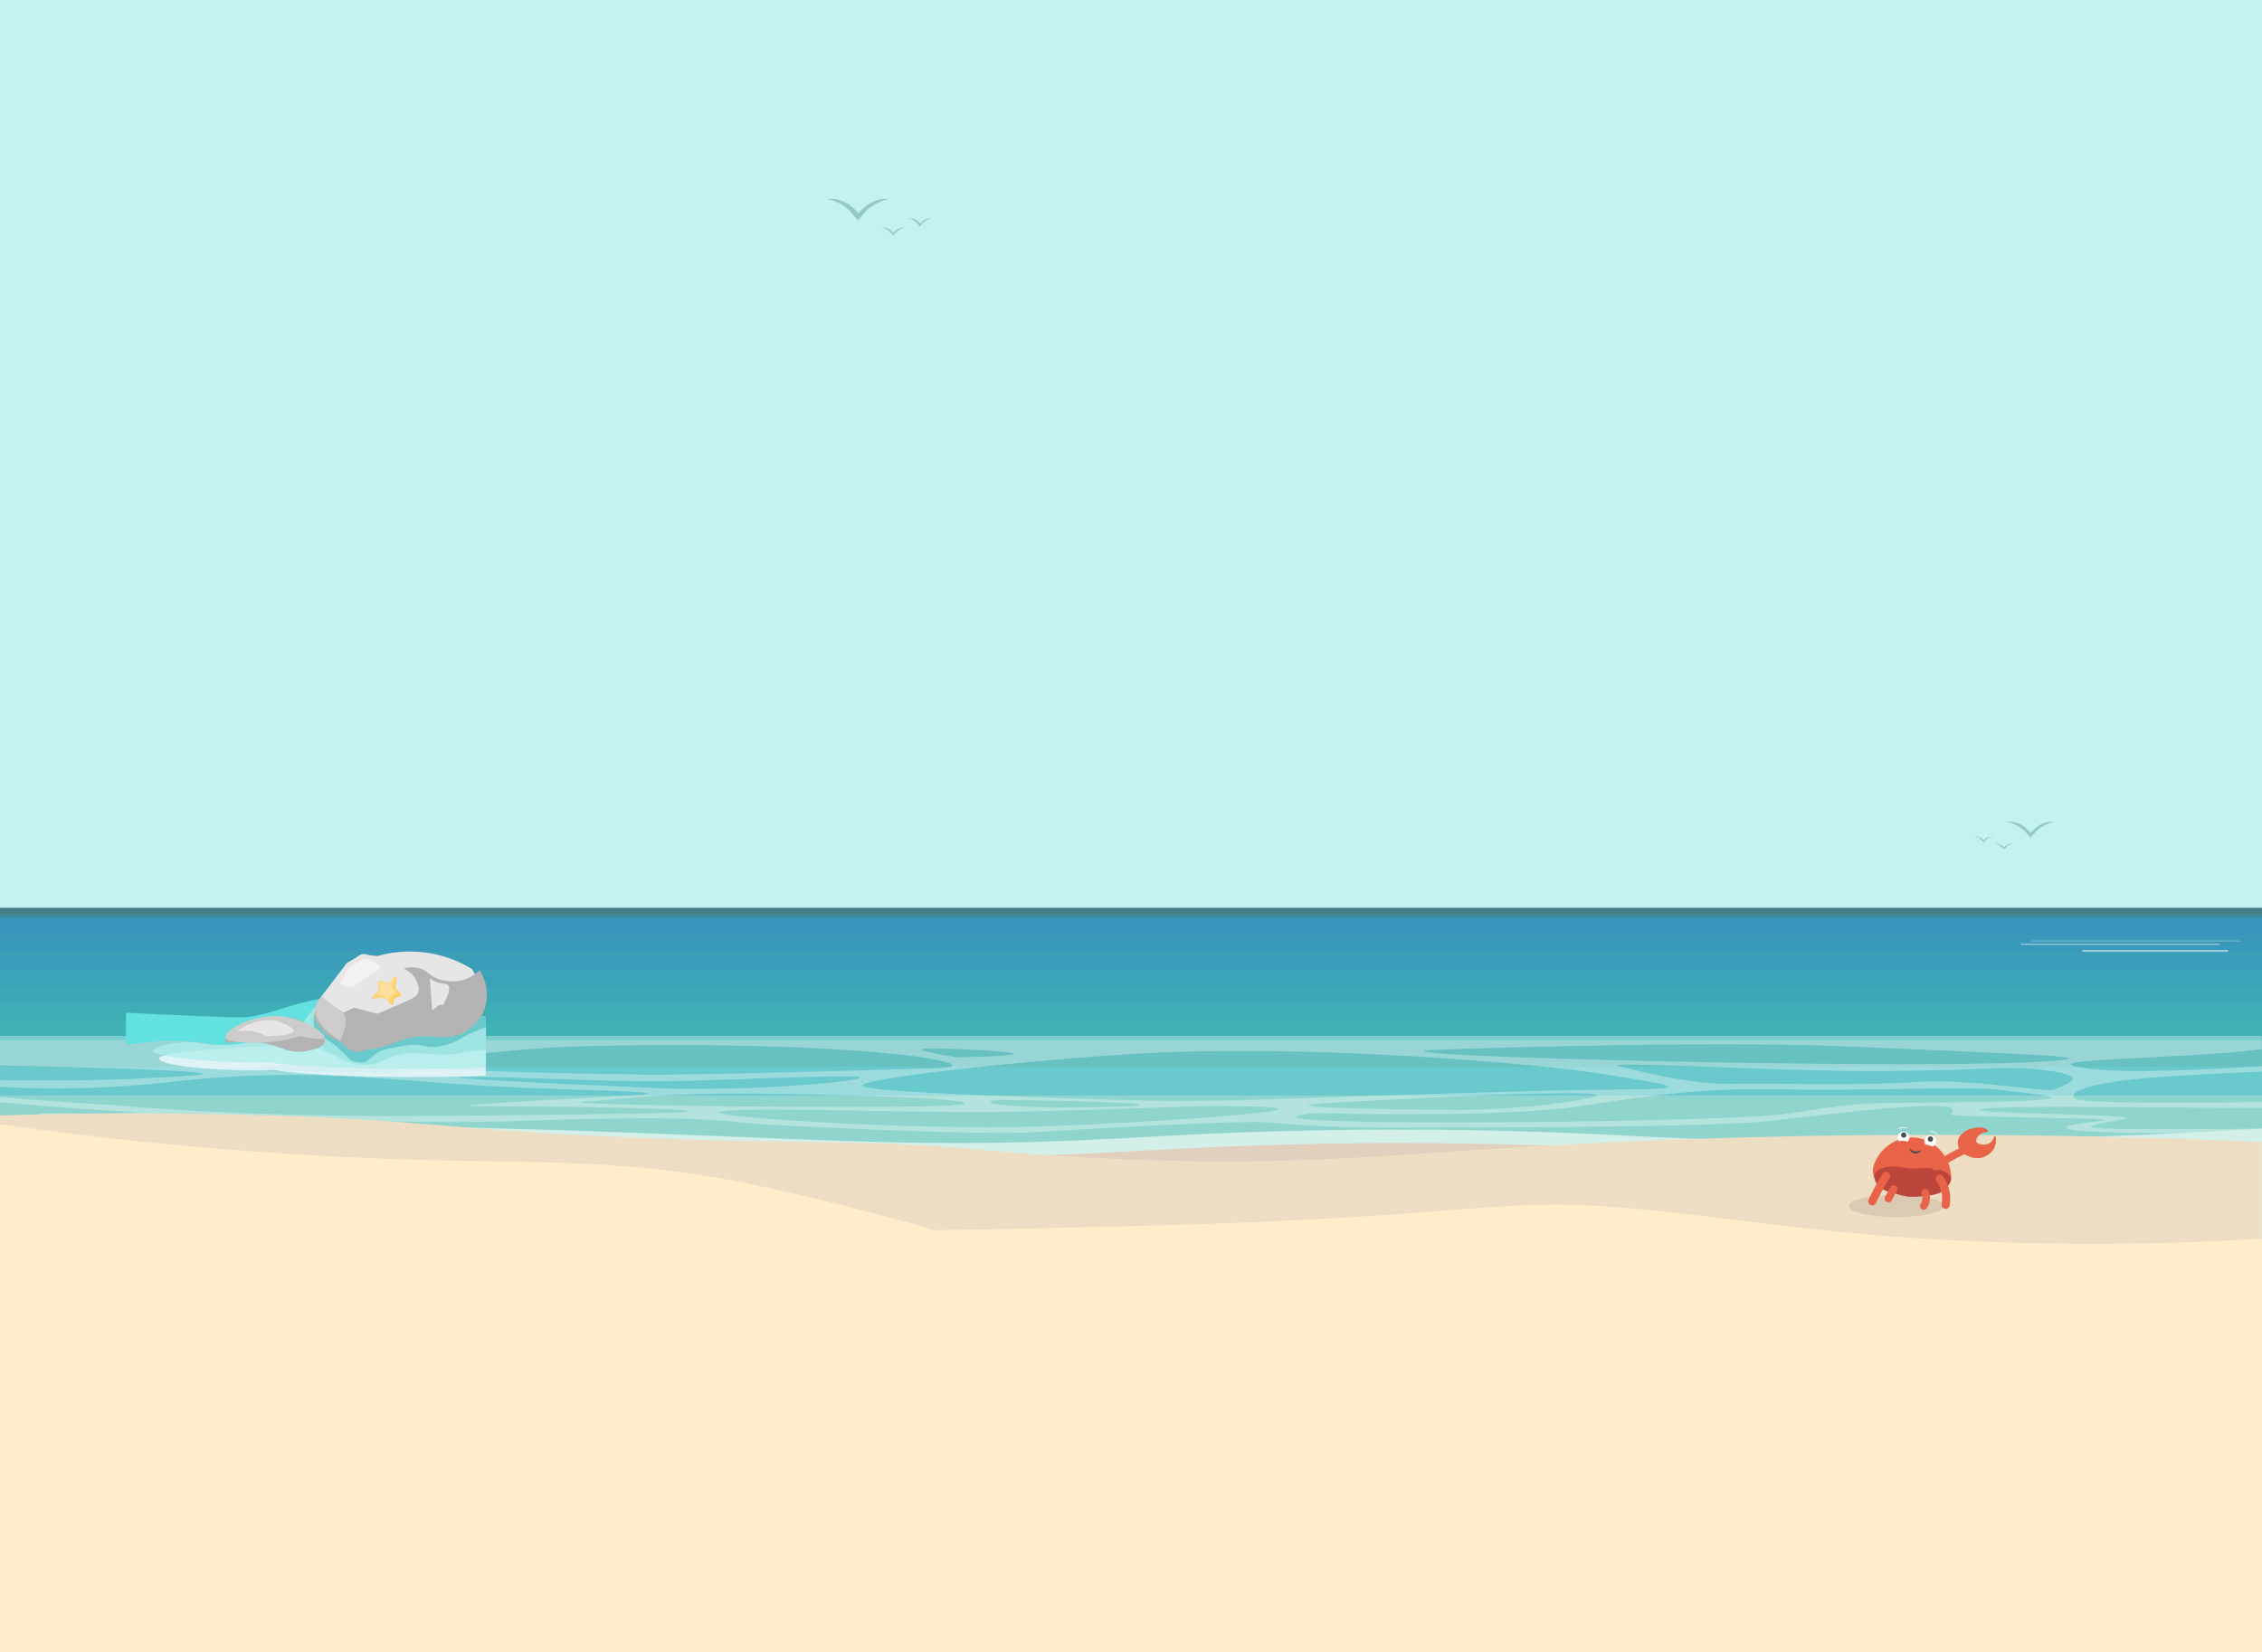 <?xml version="1.0" encoding="utf-8"?>
<!-- Generator: Adobe Illustrator 23.0.2, SVG Export Plug-In . SVG Version: 6.00 Build 0)  -->
<svg version="1.1" id="Layer_1" xmlns="http://www.w3.org/2000/svg" xmlns:xlink="http://www.w3.org/1999/xlink" x="0px" y="0px"
	 viewBox="0 0 1024 748" style="enable-background:new 0 0 1024 748;" xml:space="preserve">
<style type="text/css">
	.st0{fill:#C2F2F2;}
	.st1{fill:#93C9C7;}
	.st2{display:none;fill:none;stroke:#FFFFFF;stroke-miterlimit:10;}
	.st3{fill:#68C1C1;}
	.st4{fill:#487C85;}
	.st5{fill:#408BA2;}
	.st6{fill:#3894BB;}
	.st7{fill:#3999BA;}
	.st8{fill:#3A9EB9;}
	.st9{fill:#3BA3B8;}
	.st10{fill:#3CA8B7;}
	.st11{fill:#3DADB6;}
	.st12{fill:#3EB2B5;}
	
		.st13{opacity:0.5;fill:none;stroke:#FFFFFF;stroke-width:0.27;stroke-linecap:round;stroke-miterlimit:10;enable-background:new    ;}
	
		.st14{opacity:0.5;fill:none;stroke:#FFFFFF;stroke-width:0.526;stroke-linecap:round;stroke-miterlimit:10;enable-background:new    ;}
	
		.st15{opacity:0.5;fill:none;stroke:#FFFFFF;stroke-width:0.904;stroke-linecap:round;stroke-miterlimit:10;enable-background:new    ;}
	.st16{fill:#6AC9CD;}
	.st17{fill:#8FD5CD;}
	.st18{opacity:0.33;fill:#FFFFFF;enable-background:new    ;}
	.st19{fill:#E0D0BD;}
	.st20{fill:#D3EFE9;}
	.st21{fill:#EDDDC3;}
	.st22{fill:#FFECCB;}
	.st23{fill:#DACAB2;}
	.st24{fill:#E86348;}
	.st25{fill:#BC453C;}
	.st26{fill:none;stroke:#E86348;stroke-width:3.668;stroke-linecap:round;stroke-miterlimit:10;}
	.st27{fill:none;stroke:#E86348;stroke-width:3.403;stroke-linecap:round;stroke-miterlimit:10;}
	.st28{fill:#FFFFFF;stroke:#FFFFFF;stroke-width:0.306;stroke-miterlimit:10;}
	.st29{fill:#4D4E4E;}
	.st30{fill:none;stroke:#FFFFFF;stroke-width:0.306;stroke-linecap:round;stroke-miterlimit:10;}
	.st31{fill:#63E0E0;}
	.st32{fill:#E6E6E6;}
	.st33{fill:#B3B3B3;}
	.st34{opacity:0.8;fill:#F0F9FC;enable-background:new    ;}
	.st35{opacity:0.75;fill:#AEEDEB;enable-background:new    ;}
	.st36{fill:#CCCCCC;}
	.st37{fill:#F2F2F2;}
	.st38{fill:#FFC95F;}
	.st39{fill:#FFD576;}
	.st40{fill:#FFDF9F;}
</style>
<g id="bg">
	<rect id="sky" class="st0" width="1024" height="748"/>
	<g id="birds">
		<path class="st1" d="M401.9,90h-1c-0.7,0-1.4,0.1-2.1,0.2c-0.3,0.1-0.7,0.2-1,0.2l-1,0.3l-1,0.4c-0.3,0.2-0.7,0.3-1,0.5
			s-0.7,0.3-1,0.5s-0.7,0.4-1,0.6s-0.6,0.4-0.9,0.7c-0.3,0.2-0.6,0.5-0.9,0.7c-0.3,0.3-0.6,0.5-0.9,0.8s-0.5,0.5-0.8,0.8l-0.7,0.8
			l-0.7-0.8c-0.2-0.3-0.5-0.6-0.8-0.8s-0.5-0.5-0.9-0.8c-0.3-0.3-0.6-0.5-0.9-0.7c-0.3-0.3-0.6-0.4-0.9-0.7s-0.6-0.4-1-0.6
			c-0.3-0.2-0.7-0.4-1-0.5c-0.3-0.2-0.7-0.3-1-0.5l-1-0.4l-1-0.3c-0.3-0.1-0.7-0.2-1-0.2c-0.7-0.1-1.4-0.2-2.1-0.2h-1
			c-0.4,0-0.7,0-1,0l1,0.3l1,0.3l1,0.3l1,0.4l0.9,0.4l0.9,0.4l0.9,0.5c0.3,0.2,0.6,0.3,0.9,0.6l0.8,0.6c0.3,0.2,0.5,0.4,0.8,0.6
			s0.6,0.4,0.8,0.7c0.3,0.2,0.5,0.4,0.7,0.7c0.2,0.2,0.5,0.5,0.7,0.8s0.5,0.5,0.7,0.8l0.7,0.8l0.7,0.9l0.6,0.8l0,0l0,0l0,0l0,0l0,0
			l0,0l0.6-0.8l0.7-0.9l0.7-0.8c0.2-0.3,0.5-0.5,0.7-0.8s0.5-0.5,0.7-0.8c0.2-0.2,0.5-0.5,0.7-0.7s0.5-0.4,0.8-0.7s0.5-0.4,0.8-0.6
			s0.5-0.4,0.8-0.6s0.6-0.4,0.9-0.6l0.9-0.5l0.9-0.4c0.3-0.1,0.6-0.3,0.9-0.4l1-0.4l1-0.3l1-0.3c0.4-0.1,0.6-0.2,1-0.3
			C402.6,90,402.3,90,401.9,90z"/>
		<path class="st1" d="M409.4,103H409c-0.3,0-0.5,0-0.8,0.1c-0.1,0-0.2,0.1-0.4,0.1l-0.4,0.1l-0.4,0.1l-0.4,0.2
			c-0.1,0.1-0.2,0.1-0.4,0.2l-0.4,0.2c-0.1,0.1-0.2,0.2-0.3,0.3s-0.2,0.2-0.3,0.3s-0.2,0.2-0.3,0.3c-0.1,0.1-0.2,0.2-0.3,0.3
			l-0.2,0.3l-0.2-0.3c-0.1-0.1-0.2-0.2-0.3-0.3s-0.2-0.2-0.3-0.3s-0.2-0.2-0.3-0.3s-0.2-0.2-0.3-0.3l-0.4-0.2
			c-0.1-0.1-0.2-0.1-0.4-0.2l-0.4-0.2l-0.4-0.1l-0.4-0.1l-0.4-0.1c-0.3,0-0.5-0.1-0.8-0.1h-0.4H399l0.4,0.1l0.4,0.1l0.4,0.1l0.4,0.1
			l0.3,0.2l0.3,0.2l0.3,0.2c0.1,0.1,0.2,0.1,0.3,0.2l0.3,0.2c0.1,0.1,0.2,0.2,0.3,0.2l0.3,0.3c0.1,0.1,0.2,0.2,0.3,0.3
			s0.2,0.2,0.3,0.3s0.2,0.2,0.3,0.3l0.3,0.3l0.2,0.3l0.2,0.3l0,0l0,0l0,0l0.2-0.3l0.2-0.3l0.3-0.3c0.1-0.1,0.2-0.2,0.3-0.3
			s0.2-0.2,0.3-0.3s0.2-0.2,0.3-0.3c0.1-0.1,0.2-0.2,0.3-0.3c0.1-0.1,0.2-0.2,0.3-0.2l0.3-0.2c0.1-0.1,0.2-0.2,0.3-0.2l0.3-0.2
			l0.3-0.2l0.3-0.2l0.4-0.1l0.4-0.1l0.4-0.1l0.4-0.1H409.4z"/>
		<path class="st1" d="M421.5,98.8h-0.4c-0.3,0-0.5,0-0.8,0.1L420,99l-0.4,0.1l-0.4,0.1l-0.4,0.2c-0.1,0.1-0.2,0.1-0.4,0.2l-0.4,0.2
			c-0.1,0.1-0.2,0.2-0.3,0.3s-0.2,0.2-0.3,0.3s-0.2,0.2-0.3,0.3s-0.2,0.2-0.3,0.3l-0.2,0.3l-0.2-0.3c-0.1-0.1-0.2-0.2-0.3-0.3
			c-0.1-0.1-0.2-0.2-0.3-0.3c-0.1-0.1-0.2-0.2-0.3-0.3l-0.3-0.3c-0.1-0.1-0.2-0.2-0.4-0.2c-0.1-0.1-0.2-0.1-0.4-0.2l-0.4-0.2
			l-0.4-0.1l-0.4-0.1c-0.1,0-0.2-0.1-0.4-0.1c-0.3,0-0.5-0.1-0.8-0.1h-0.4h-0.4l0.4,0.1L412,99l0.4,0.1l0.4,0.2l0.3,0.2l0.3,0.2
			l0.3,0.2c0.1,0.1,0.2,0.1,0.3,0.2l0.3,0.2l0.3,0.2c0.1,0.1,0.2,0.2,0.3,0.3c0.1,0.1,0.2,0.2,0.3,0.3l0.3,0.3
			c0.1,0.1,0.2,0.2,0.3,0.3l0.2,0.3l0.2,0.3l0.2,0.3l0,0l0,0l0,0l0.2-0.3l0.2-0.3l0.3-0.3l0.3-0.3c0.1-0.1,0.2-0.2,0.3-0.3
			s0.2-0.2,0.3-0.3l0.3-0.3l0.3-0.2l0.3-0.2c0.1-0.1,0.2-0.1,0.3-0.2l0.3-0.2l0.3-0.2l0.3-0.2l0.4-0.2l0.4-0.1l0.4-0.1l0.4-0.1
			H421.5z"/>
	</g>
	<g id="birds-2">
		<path class="st1" d="M909.2,372h0.8c0.5,0,1.1,0.1,1.6,0.2c0.2,0,0.5,0.1,0.8,0.2l0.8,0.2l0.8,0.3l0.8,0.4
			c0.2,0.1,0.5,0.2,0.7,0.4c0.3,0.1,0.5,0.3,0.7,0.5s0.5,0.3,0.7,0.5s0.5,0.4,0.7,0.6s0.4,0.4,0.6,0.6c0.2,0.2,0.4,0.4,0.6,0.6
			l0.5,0.6l0.5-0.6c0.2-0.2,0.4-0.4,0.6-0.6c0.2-0.2,0.4-0.4,0.6-0.6c0.2-0.2,0.4-0.4,0.7-0.6s0.5-0.3,0.7-0.5s0.5-0.3,0.7-0.5
			c0.2-0.1,0.5-0.3,0.7-0.4l0.8-0.4l0.8-0.3l0.8-0.2c0.2,0,0.5-0.1,0.8-0.2c0.5-0.1,1.1-0.2,1.6-0.2h0.8c0.3,0,0.5,0,0.8,0l-0.8,0.2
			l-0.8,0.2l-0.7,0.3L927,373l-0.7,0.3l-0.7,0.3l-0.7,0.4c-0.2,0.1-0.4,0.3-0.7,0.4c-0.2,0.2-0.4,0.3-0.6,0.4s-0.4,0.3-0.6,0.5
			s-0.4,0.3-0.6,0.5c-0.2,0.2-0.4,0.3-0.6,0.5c-0.2,0.2-0.4,0.4-0.5,0.6s-0.4,0.4-0.6,0.6l-0.5,0.6l-0.5,0.6l-0.5,0.6v0.1l0,0l0,0
			v-0.1l-0.5-0.6l-0.5-0.6l-0.5-0.6c-0.2-0.2-0.4-0.4-0.6-0.6s-0.4-0.4-0.5-0.6c-0.2-0.2-0.4-0.4-0.6-0.5c-0.2-0.2-0.4-0.3-0.6-0.5
			s-0.4-0.3-0.6-0.5s-0.4-0.3-0.6-0.4c-0.2-0.2-0.4-0.3-0.7-0.4l-0.7-0.4l-0.7-0.3l-0.7-0.3l-0.7-0.3l-0.7-0.3l-0.8-0.2l-0.8-0.2
			C908.7,372,908.9,372,909.2,372z"/>
		<path class="st1" d="M903.5,381.9h0.3c0.2,0,0.4,0,0.6,0.1l0.3,0.1l0.3,0.1l0.3,0.1l0.3,0.1l0.3,0.1l0.3,0.2
			c0.1,0.1,0.2,0.1,0.2,0.2c0.1,0.1,0.2,0.1,0.2,0.2c0.1,0.1,0.2,0.1,0.2,0.2l0.2,0.2l0.2,0.2l0.2-0.2c0.1-0.1,0.1-0.1,0.2-0.2
			l0.2-0.2l0.2-0.2l0.2-0.2c0.1-0.1,0.2-0.1,0.3-0.2s0.2-0.1,0.3-0.1l0.3-0.1l0.3-0.1l0.3-0.1l0.3-0.1c0.2,0,0.4-0.1,0.6-0.1h0.6
			l-0.3,0.1l-0.3,0.1l-0.3,0.1l-0.3,0.1l-0.3,0.1l-0.3,0.1l-0.2,0.1l-0.2,0.2l-0.2,0.2c-0.1,0.1-0.2,0.1-0.2,0.2
			c-0.1,0.1-0.2,0.1-0.2,0.2c-0.1,0.1-0.1,0.1-0.2,0.2c-0.1,0.1-0.1,0.1-0.2,0.2s-0.1,0.1-0.2,0.2l-0.2,0.2l-0.2,0.2l-0.2,0.2l0,0
			l0,0l0,0l-0.2-0.2l-0.2-0.2l-0.2-0.2c-0.1-0.1-0.1-0.1-0.2-0.2c-0.1-0.1-0.1-0.1-0.2-0.2l-0.2-0.2l-0.2-0.2
			c-0.1-0.1-0.1-0.1-0.2-0.2l-0.2-0.2l-0.2-0.2l-0.2-0.1l-0.3-0.1l-0.3-0.1l-0.3-0.1l-0.3-0.1l-0.3-0.1l-0.3-0.1H903.5z"/>
		<path class="st1" d="M894.3,378.7h0.3c0.2,0,0.4,0,0.6,0.1l0.3,0.1l0.3,0.1l0.3,0.1l0.3,0.1l0.3,0.1l0.3,0.2l0.2,0.2
			c0.1,0.1,0.2,0.1,0.2,0.2l0.2,0.2l0.2,0.2l0.2,0.2l0.2-0.2c0.1-0.1,0.1-0.2,0.2-0.2l0.2-0.2c0.1-0.1,0.2-0.1,0.2-0.2
			c0.1-0.1,0.2-0.1,0.2-0.2l0.3-0.2l0.3-0.1l0.3-0.1l0.3-0.1l0.3-0.1l0.3-0.1c0.2,0,0.4-0.1,0.6-0.1h0.3h0.3l-0.3,0.1l-0.3,0.1
			l-0.3,0.1l-0.3,0.1l-0.3,0.1l-0.3,0.1l-0.2,0.1l-0.2,0.2c-0.1,0.1-0.2,0.1-0.2,0.2c-0.1,0.1-0.2,0.1-0.2,0.2
			c-0.1,0.1-0.2,0.1-0.2,0.2c-0.1,0.1-0.1,0.1-0.2,0.2c-0.1,0.1-0.1,0.1-0.2,0.2l-0.2,0.2l-0.2,0.2l-0.2,0.2l-0.2,0.2l0,0l-0.2-0.2
			l-0.2-0.2l-0.2-0.2c-0.1-0.1-0.1-0.1-0.2-0.2l-0.2-0.2l-0.2-0.2l-0.2-0.2l-0.2-0.2c-0.1-0.1-0.2-0.1-0.2-0.2l-0.2-0.2l-0.2-0.1
			l-0.3-0.1l-0.3-0.1l-0.3-0.1l-0.3-0.1L894.3,378.7H894H894.3z"/>
	</g>
	<line id="promptLine" class="st2" x1="260.5" y1="247.5" x2="855.5" y2="247.5"/>
</g>
<g id="bg-2">
	<g>
		<g id="oceanBg_2_">
			<rect id="frontColor_2_" y="471" class="st3" width="1024" height="68"/>
			<g id="lowtide_2_">
				<rect y="411" class="st4" width="1024" height="5"/>
				<rect y="413.9" class="st5" width="1024" height="12.1"/>
			</g>
			<g id="lerp_2_">
				<rect y="415.6" class="st6" width="1024" height="11.2"/>
				<rect y="423.4" class="st7" width="1024" height="11.2"/>
				<rect y="431.2" class="st8" width="1024" height="11.2"/>
				<rect y="439" class="st9" width="1024" height="11.2"/>
				<rect y="446.8" class="st10" width="1024" height="11.2"/>
				<rect y="454.6" class="st11" width="1024" height="11.2"/>
				<rect y="462.4" class="st12" width="1024" height="11.2"/>
			</g>
			<g id="highlights_2_">
				<line class="st13" x1="919.7" y1="426" x2="1014" y2="426"/>
				<line class="st14" x1="915" y1="427.5" x2="1004.7" y2="427.5"/>
				<line class="st15" x1="943" y1="430.5" x2="1008.2" y2="430.5"/>
			</g>
		</g>
		<rect id="frontColor-2_2_" y="471" class="st3" width="1024" height="68"/>
		<rect id="mid-ocean" y="483" class="st16" width="1024" height="75"/>
		<rect id="front-ocean" y="496" class="st17" width="1024" height="62"/>
		<path id="foam" class="st18" d="M943.8,483.6c17.9,2.8,60.6,0.4,80.2-0.9v2.4c-13.2,0.6-26,1.2-37.5,1.9
			c-46.9,2.7-51.3,8.7-46.3,10.7c4.1,1.7,38.6,1.7,83.9,1.3v2.6h-6.6c-37.1,0-116.1-1.4-121.1,0.7s78.4,2,64.8,4.5
			s-30.3,4.5,15.4,4.4c12.4,0,29.4-0.1,47.4-0.2v1.5c-32.4,0.9-71.9,0.6-83.7-0.7c-9.1-1-4.9-2.5,7.3-3.9c15.4-1.8-4.4-1.2-39.4-2.2
			c-30.7-0.8-24.1-0.1-24.1-3c0-6.5-75.2,4.6-91,5.5c-51.6,2.8-137,2-161.9,2.3c-18.8,0.2-37.6-0.6-56.3-2.3
			c-13.9-1.2-88.5,3.3-109,4.5c-20.5,1.2-101.4-2.4-121.9-3.8c-20.5-1.5-25.4-4.2-112.6-1.3c-28.2,0.9-49.2,0.1-78-0.1
			c-20.2-0.1-39.9-1-65.7-2.4c-4,0.8-18.8,0.5-42,0.5c-26.8,0.1-7.6,0.8-1.2,3.8c5,2.3-29.4,0.9-44.4,0.2v-2.2l12.8,0.6
			c21.2,1.1,17.6,0.4,7.4-2.3s6-1.4,26.1-1.6c7.1,0,12.2-0.3,15.8-0.6L51,502.9c-23.2-1.4-40-2.9-51-3.9v-2.3
			c24.3,2.2,52.6,3.7,52.6,3.7s57.4,5.7,148.2,4.8c90.8-0.8,144.5-1.6,88.9-3.4s-106.9,0.3-58.7-2.8c48.2-3.1,100.1-3.7,22.9-5.9
			s-105-11.2-177.3-3.2c-25.4,2.9-51.1,3.6-76.7,2.2V489c21.5,0.4,53,0.4,86.1-2c28.1-2-53.7-4-86.1-4.6V469h1024v6
			C989.3,479.6,915.7,479.2,943.8,483.6z M646.6,475.4c-25.5,3,209.6,8.6,272.5,5.5c47-2.3-7-3.7-78.7-7
			C770.4,470.7,646.6,475.4,646.6,475.4L646.6,475.4z M726.7,486.4c-32.9-5.2-125.4-12.8-198.6-10c-44.3,1.7-141.2,11.5-137.5,15.3
			c2.7,2.7,77.1,5.2,119,6.4c18.5,0.5,37.2,0.5,55.7-0.1c53.6-1.7,132.6-4.6,165.1-4.7C768.4,493.2,759.6,491.6,726.7,486.4
			L726.7,486.4z M595,499.9c-15.6,1.5,38.5,2.6,65.8,2.6c17.6-0.1,35.2-1.5,52.7-4.2C761.3,490.5,610.6,498.5,595,499.9z M452.5,498
			c-4.2,0-5.9,1.2-2.3,1.8c8.5,1.2,25.7,2.4,59.3,1.1C530.1,500,497.6,498.3,452.5,498z M433.3,478.7c57.9-1.2,2.4-4.1-11.7-4
			C407.5,474.8,433.3,478.7,433.3,478.7z M184.3,485.2c-6.2-1.8-19.4-2.3-17.2-4.1c0,0-71.3,2.4-60.3,3S190.5,487,184.3,485.2z
			 M291.1,486.5c15.1,0.5,106.7-2.1,133.3-2.9c26.6-0.8-25.1-12.9-158.2-10c-30.9,0.6-79.6,6.4-77,9
			C191.8,485.2,291.1,486.5,291.1,486.5z M306.5,493c34.7,0.3,70.6-2.1,81.5-4.6s-38.5-0.2-75,0.9c-36.2,1.1-72-1.9-100.9-1.7
			C183.2,487.9,306.5,493,306.5,493z M270.1,498.4c-48.6,1.9,163,4.3,166.3,1.4s-58.8-4.2-96.4-4.7
			C316.7,494.9,293.3,496,270.1,498.4L270.1,498.4z M545.4,500.7c0,0-33.4,1.3-79.7,2.5c-46.3,1.3-117.3-2.3-137.7-0.2
			s85.8,9,142.6,7C527.5,508.1,633.1,500.7,545.4,500.7z M898.7,498.9c51.5-1.1,25.1-3.3,5.4-5.6c-11.9-1.4-64.6,0.6-97-0.1
			s-54.2,1.8-91.3,7.5c-31.5,4.9-96.2,3.8-114.8,3.3c-4-0.2-8,0.1-11.9,0.8c-26.9,5.6,194.3,3.4,219.5-0.5
			C851.3,497.6,846.8,499.9,898.7,498.9L898.7,498.9z M930.4,493.1c3.8-2,17-5.4-2.5-8.3c-8.8-1.2-17.7-1.6-26.6-1.1
			c-10.7,0.5-30.1,1.2-56.5,1.2c-41.4,0-122.8-4.8-111.7-2.1c11.2,2.7,32.7,8.3,52.2,7.9s54.1,1,81.4-0.8S926.3,495.1,930.4,493.1
			L930.4,493.1z"/>
		<g id="beach_2_">
			<g id="beachBg_2_">
				<g>
					<path class="st19" d="M1021,568.5v-54.3c-65.8,3.8-126.7,5.6-180.9,5.6c-34.6,0-67.3-0.8-97.2-2.3l-3.2-0.2
						c-16.7-0.9-55.7-2.9-107.3-2.9c-6.1,0-12.2,0-18.2,0.1c-44.5,0.4-76.2,2.2-99.3,3.5l-9.6,0.5c-25.8,1.4-48.4,2-71.4,2
						c-31.6,0-61.4-1.2-99.1-2.8c-39.6-1.6-89-3.6-159.2-5c-45.4-0.9-92-1.3-138.3-1.3c-11.3,0-22.8,0-34.1,0.1v57H1021z"/>
					<path class="st20" d="M37.1,508.4v6c-10.3,0-20.7,0.1-31.1,0.1v51h1012v-48.1c-64.7,3.6-124.5,5.5-177.9,5.5
						c-34.7,0-67.5-0.8-97.4-2.3l-3.2-0.2c-16.7-0.9-55.6-2.9-107.2-2.9c-6,0-12.2,0-18.2,0.1c-44.5,0.5-76.1,2.2-99.2,3.5l-9.6,0.5
						c-25.8,1.4-48.6,2-71.6,2c-31.6,0-61.5-1.2-99.3-2.8c-39.6-1.6-89-3.6-159.1-5c-45.4-0.9-91.9-1.3-138.2-1.3L37.1,508.4
						 M37.1,508.4c57.4,0,104.7,0.7,138.4,1.3c137,2.7,193.6,7.8,258.3,7.8c21.7,0,44.4-0.6,71.3-2c22.6-1.2,57.6-3.5,109-4
						c6.3-0.1,12.4-0.1,18.3-0.1c55.2,0,95.4,2.3,110.7,3.1c25.8,1.3,57.7,2.3,97.1,2.3c48.9,0,109.4-1.5,183.9-5.8v60.5H0v-63
						C12.8,508.5,25.2,508.4,37.1,508.4L37.1,508.4z"/>
				</g>
				<path class="st21" d="M0,505c26.8-0.8,69.5-1.6,122,0c73.1,2.2,77.4,6.4,165,10c84.1,3.5,101.1,0.5,156.9,5.5
					c9.7,0.9,34.6,3.2,68.6,4.5c97.2,3.5,127.8-5.1,255.2-9.4c59-2,147.1-3.3,256.2,1.4v142H0V505z"/>
			</g>
			<g id="beachFg_2_">
				<path class="st22" d="M1024,560.8V748H0V636h0.1L0,566.5l0,0V509c68.3,9.7,137.1,15.2,206,16.5c26,0.5,43.1,0.5,63.3,1.6
					c0,0,15,0.9,28.8,2.3c26.4,2.6,70.8,11.9,125.2,27.6c20.6-0.4,43.3-0.8,68.5-1.4c190.6-3.9,180-15.6,259.5-7.3
					c44.9,4.7,89.7,12.8,167.8,14.5C963.5,563.8,999.9,562.3,1024,560.8z"/>
			</g>
		</g>
		<ellipse id="shadow" class="st23" cx="858.5" cy="546" rx="21.5" ry="5"/>
		<g id="crab">
			<g>
				<path class="st24" d="M878.3,539.9c-1.5,0.8-3,1-6,1.3c-2.8,0.4-5.7,0.4-8.5,0c-2.8-0.5-5.5-1.3-8.1-2.4c-3-1.1-4.5-1.7-5.5-2.7
					c-1.8-2-2.6-4.6-2.3-7.2c2.1-8.5,10-14.4,18.8-13.9c9.3,0.7,16.9,9.1,16.6,19.1C882.5,536.5,880.7,538.6,878.3,539.9z"/>
				<path class="st25" d="M878.8,539.5c-1.9,1.2-3.6,1.5-6.8,1.9c-2.8,0.4-5.5,0.5-8.3,0.4c-3.1-0.6-5.7-1.3-7.6-1.9
					c-3.8-1.2-4.8-1.8-5.5-2.6c-1.3-1.4-2.7-4-1.8-6c0.1-0.1,0.1-0.3,0.2-0.4c1.7-2.3,5.8-2.7,7.4-2.8c3.8-0.1,4.3,0.6,8.7,0.9
					c5.1,0.3,5.3-0.6,9.9,0c1.7,0.2,6.5,1.1,8,3.8c0.1,0.1,0.1,0.2,0.1,0.4C883.7,535.5,880.7,538.3,878.8,539.5z"/>
			</g>
			<path class="st26" d="M880.8,545.5c0.4-2.4,0.3-4.9-0.4-7.2c-0.5-1.7-1.3-3.3-2.3-4.7"/>
			<path class="st26" d="M847.6,543.9c0.7-1.6,1.5-3.2,2.4-4.9c1.3-2.4,2.5-4.6,3.8-6.6"/>
			<path class="st27" d="M870.9,546c0.7-1.1,1.1-2.4,1.1-3.8c0-0.7-0.2-1.5-0.5-2.2"/>
			<path class="st27" d="M854.9,542.6l2.3-4.3"/>
			<g>
				<circle class="st28" cx="861.7" cy="515" r="2.5"/>
				<circle class="st29" cx="861.8" cy="513.9" r="1.2"/>
				
					<ellipse transform="matrix(5.703012e-02 -0.998 0.998 5.703012e-02 296.207 1348.255)" class="st24" cx="861.8" cy="517.3" rx="1.2" ry="2.8"/>
				<path id="L_brow_2_" class="st30" d="M863.2,510.8c-0.6-0.3-1.3-0.4-2-0.3c-0.7,0-1.4,0.3-2,0.7"/>
			</g>
			<g>
				<path id="L_brow-2_2_" class="st30" d="M873.4,512.3c0.7-0.1,1.4,0,2,0.2c0.7,0.2,1.3,0.7,1.7,1.2"/>
				<circle class="st28" cx="873.8" cy="516.7" r="2.5"/>
				<circle class="st29" cx="873.9" cy="515.7" r="1.2"/>
				
					<ellipse transform="matrix(0.229 -0.973 0.973 0.229 167.661 1250.097)" class="st24" cx="873" cy="519.2" rx="1.2" ry="2.8"/>
			</g>
			<g id="mouth_2_">
				<path class="st29" d="M869.6,520.8c-1.8,0.9-3.9,0.6-5.3-0.9l0,0l0,0l0,0c0.2,1.2,1.2,2.1,2.4,2.3c0.6,0.1,1.2,0,1.7-0.2
					c0.6-0.2,1-0.6,1.3-1.1 M869.6,520.8L869.6,520.8z"/>
			</g>
			<g>
				<path class="st24" d="M886.3,517.9c0.2,3.8,5.5,6.9,9.9,6.4c2.8-0.4,5.3-2.1,6.6-4.6c1.2-2.4,0.8-5.3,0.3-5.4s-0.5,2-2.2,3.1
					c-2,1.4-5.6,0.9-6.2-0.5c-0.4-1,0.7-2.7,1.9-3.5c1.6-1.1,3.3-0.7,3.4-1.2c0.1-0.5-1.1-1.3-2.2-1.6c-0.8-0.2-1.7-0.2-2.5-0.1
					C890.1,510.7,886,514,886.3,517.9z"/>
				<path class="st27" d="M889.2,520.7c-2.4,1.1-4.7,2.3-7,3.6c-2.2,1.3-4.3,2.6-6,3.9"/>
			</g>
		</g>
	</g>
</g>
<g id="left-rock">
	<path class="st31" d="M156,473c-6.7-3.9-12.1-4.4-16-4c-4,0.4-5.3,2.2-11,3c-4,0.5-4.7-0.1-11,0c-6.4,0.1-7.6,0.8-13,1
		c-6.9,0.3-11.8-0.6-15-1c-6.7-0.9-17.2-1.3-33,1c0-4.8,0-9.7,0-14.5c9.3,0.5,20.4,1,33,1.5c18.7,0.8,20.9,0.8,25,0
		c10.2-2,14.5-4.5,26-7c3.2-0.7,3.8-0.7,4.4-0.5C152.4,453.9,155.1,466.9,156,473z"/>
	<g id="rock_2_">
		<path id="top_2_" class="st32" d="M164,432c-1.2,0.2-1.6,0.8-3.6,2c-0.8,0.5-1.9,1.2-3.4,2c-4.2,5.5-8.4,11.1-12.6,16.6
			c-1,2.2-2,4.4-2.9,6.7c0.3,1.5,1.2,4.7,4,7.6c2,2.1,4.2,3.3,5.5,3.8c2.4,2,4.8,4,7.2,6.1c2.5-0.6,6.5-1.5,11.4-2.4
			c7-1.3,10.3-1.6,19.1-2.9c17.1-2.6,19-3.7,20.4-4.7c4.1-3.1,7.7-8.4,8.2-15c0.4-6.6-2.6-11.5-3.7-13.1c-3.9-2.4-11-6.1-20.7-7.4
			c-4.5-0.6-12.5-1.2-21.9,1.5c-0.7,0-1.9-0.1-3.4-0.3C165.3,432,164.9,431.8,164,432z"/>
		<path id="bg_1_" class="st33" d="M186.4,440.9c1,1.2,4.1,5.1,2.9,8.5c-0.7,1.8-2.3,2.6-7.8,5c-3.2,1.4-6.8,2.9-10.7,4.6
			c-3.5-0.9-7-1.9-10.5-2.8c-1.9,0.9-3.7,1.7-5.6,2.6c-2.1,1.9-5.1,2.4-7.7,1.3c-3.1-1.4-3.9-4.6-4-5c-0.7,1.7-1.3,3.3-2,5
			c1.2,2.4,3.3,5.8,7,9c2.1,1.9,4.3,3.1,6,4c1.3,1.3,2.7,2.7,4,4c3.2-0.7,8.3-1.6,14.7-2.7c11.2-1.8,16.8-2.5,19.1-2.9
			c17.1-2.6,19-3.7,20.4-4.7c4.1-3.1,7.7-8.5,8.2-15c0.4-6.2-2.2-10.9-3.3-12.6c-1.5,1.5-4.4,3.9-8.8,4.8c-0.7,0.1-6.4,1.3-11.9-1.7
			c-3-1.6-3.5-3.1-6.5-3.9c-2.7-0.8-5.3-0.4-7.1,0C184,439.2,185.2,440.1,186.4,440.9z"/>
		<path class="st32" d="M194.6,442.9c0.3,4.9,0.7,9.8,1,14.6c1.1-0.9,2.2-1.7,3.3-2.6c0.6,0,1.2,0.1,1.7,0.1
			c3.4-6.2,3.1-8.4,2.1-9.1c-0.8-0.6-1.9-0.3-4.2-1C196.7,444.5,195.4,443.6,194.6,442.9z"/>
	</g>
	<path id="ocean_1_" class="st16" d="M220,478c-20.7,1.7-41.5,3.3-62.2,5c-11.2-5.6-14.6-12.8-15.8-16c-1.3-3.7-1.7-7.8-1-8
		c0.9-0.3,2.1,6.1,7.9,10c2,1.3,3.2,1.5,4.8,2.5c0.2,0.2,1,0.7,1.9,1.5c2.8,2.4,3,2.7,4.4,3c0.9,0.2,1,0.7,3,0
		c1.7-0.6,1.8-0.3,7.5-1.4c1.3-0.2,2.2-0.4,3.5-0.8c0.7-0.2,1.5-0.4,2.6-0.9c1.2-0.5,3.8-1.4,6.5-2.3c0.7-0.2,1.6-0.5,2.7-0.7
		c1.4-0.3,3.2-0.6,5.6-0.7c5-0.2,7.1,0.5,10.3,0.4c0,0,2.1-0.1,3.9-0.4c2-0.4,7.1-1.8,12.3-9.2c0.7,0,1.3,0,2,0
		C220,466,220,472,220,478z"/>
	<path id="foam-white_2_" class="st34" d="M207.1,477c-6.5,1.2-13.4-0.2-19.5-0.2c-13,0-13.8,6.2-24.6,5.2c-6.7-0.6-8.1-3.2-16-6
		c-7.1-2.5-13.6-3-29.8-2.2c-11.6,0.6-45.2,2.4-45.2,5.4s20.2,5.4,45.2,5.4c2.3,0,4.7,0,6.9-0.1c11.3,1.8,35.5,3.1,63.4,3.1
		c11.7,0,22.7-0.2,32.4-0.6v-11.8c-1.5,0.1-4,0.3-7,0.8C209.9,476.5,207.6,476.9,207.1,477z"/>
	<path id="foam_1_" class="st35" d="M209,470c-1.1,0.6-2.2,1.3-4,2c-1.3,0.5-4.3,1.7-8,2c-4.6,0.3-4.8-1.1-10-1
		c-2.2,0.1-3.8,0.4-7,1c-4.2,0.8-6.4,1.2-8,2c-4.4,2.1-4.5,4.6-8,5c-0.4,0-2.8,0.3-5-1c-1-0.6-1.3-1.1-3.1-2.9c0,0-1.6-1.7-3.9-3.6
		c-4.9-4.3-7.3-3.3-9-6.4c-1.1-2-1-4.1-1-5.3c0.1-3.3,1.4-5.6,1-5.8c-0.5-0.3-3,3.1-3,3.1c-3.9,5.2-4.1,7.1-6,9c-1.4,1.4-4,2.9-9,3
		c0,0-4.2-0.7-6.1-0.6c-0.6,0-1.1,0.1-1.1,0.1c-2.7,0.2-3.6,0.8-6.8,1.5c-4.2,0.9-7.4,1-10,1c-5.1,0.1-8-0.6-11-1
		c-10.1-1.2-21,1.9-21,3.6c0,2.6,25,5.3,45.2,5.3c2.3,0,4.7,0,6.9-0.1c11.3,1.8,35.5,3,63.4,3c11.8,0,22.8-0.2,32.6-0.6
		c0.9,0.1,1.9,0.2,2.9,0.2c0-6.2,0-12.3,0-18.5C215.1,466.8,211.4,468.6,209,470z"/>
	<path id="rock-face_2_" class="st36" d="M146,451c-2,1.5-2.7,3-3,4c-1.5,4.8,2.8,11.6,11,16c0.3-0.7,0.7-1.3,1-2
		c2.3-6.3,1.5-9.3,0.2-10.7c-0.7-0.8-1.3-1.2-3.2-2.3C150.1,454.9,148,453.3,146,451z"/>
	<g>
		<path class="st33" d="M147,471.5c-0.2,3-6.9,4.1-8.4,4.4c-6.1,1-10.3-1-14-2.3c-13.7-4.7-21.8,0.2-22.5-2.1
			c-0.9-3.2,10.3-11.5,22.5-11.5C136,460,147.3,467.5,147,471.5z"/>
		<path class="st36" d="M147,469.7c-0.1,0.8-2.4,1.2-11.2-0.6c-2.7,0.8-6.6,1.8-11.2,2.4c-8.5,1.1-21.6,0.9-22.5-1.8
			c-0.9-2.7,10.3-9.7,22.5-9.7C136.5,460,147.3,467.8,147,469.7z"/>
		<path class="st32" d="M133,466.8c-0.1,1.4-4.3,2.2-12.6,2.3c-1.6-0.9-4-2-7-2.3c-3.4-0.4-5.6,0.5-5.6,0c-0.1-0.7,4.6-3.5,9.8-4.5
			c3.5-0.7,6.4-0.4,8.4,0C130.7,464.2,133,465.7,133,466.8z"/>
	</g>
</g>
<path class="st37" d="M172,438c0,1.3-2.1,1.6-7,5c-3.7,2.6-4.8,4.1-7,4c-1.8-0.1-3.2-1.2-4-2c1.3-2.3,2.7-4.7,4-7
	c2.3-1.3,4.7-2.7,7-4C167,434.5,172,436,172,438z"/>
<g>
	<path class="st38" d="M178.7,442.4c0.6-0.6,1-0.3,0.8,0.6c0,0-0.3,2.2-0.4,3c0,0.2,0,0.3,0,0.3c-0.1,0.5,0.1,1.2,0.5,1.8
		c0.2,0.3,0.4,0.6,0.7,0.8l0.8,0.7c0.8,0.6,0.7,1.3-0.1,1.5l-1.2,0.3c-0.8,0.2-1.6,1.1-1.7,1.8c0,0,0,0.1,0,0.1c0,0.3-0.1,1-0.1,1
		c-0.1,0.7-0.7,0.8-1.3,0.2c0,0-0.2-0.2-0.4-0.5c-0.5-0.5-1.1-1.3-1.1-1.3c-0.6-0.7-1.8-1.2-2.8-1.1c0,0-0.8,0.1-1.6,0.2
		c-0.7,0.1-1.4,0.2-1.4,0.2c-1,0.2-1.3-0.2-0.5-0.9l1.7-1.5c0.1-0.1,0.2-0.2,0.3-0.3c0.5-0.7,0.8-1.7,0.7-2.5l-0.2-1.4
		c-0.1-1,0.5-1.5,1.4-1.1l1.1,0.5c0.2,0.1,0.5,0.2,0.7,0.2c0.7,0.1,1.5-0.1,2-0.5c0,0,0,0,0.1-0.1L178.7,442.4z"/>
	<path class="st39" d="M178.2,442.9c0.7-0.7,1-0.8,1.1-0.7c0.3,0.2-0.6,1.7-0.7,4c0,0.6,0,1.3,0.4,1.9c0.2,0.4,0.5,0.6,0.6,0.8
		l0.7,0.6c0.7,0.6,0.7,1.2-0.1,1.3l-1.1,0.3c-0.8,0.2-1.5,1-1.6,1.7c0,0,0,0.1,0,0.1c0,0.3-0.1,0.9-0.1,0.9
		c-0.1,0.7-0.6,0.7-1.2,0.1c0,0-0.2-0.2-0.4-0.4c-0.4-0.5-1-1.2-1-1.2c-0.5-0.7-1.7-1.1-2.6-1c0,0-0.8,0.1-1.5,0.2
		c-0.7,0.1-1.3,0.2-1.3,0.2c-1,0.2-1.2-0.2-0.5-0.8l1.6-1.4c0.1-0.1,0.2-0.2,0.3-0.3c0.5-0.6,0.8-1.6,0.6-2.3l-0.2-1.3
		c0-0.4,0-1.1,0.4-1.3c0.6-0.4,1.6,0.7,2.9,0.8C175.4,445.2,176.6,444.8,178.2,442.9z"/>
	<path class="st40" d="M178.4,442.4c0.4,0.3-1.7,3.1-1,5c0.4,1.1,1.6,1.4,1.5,2c-0.2,0.5-1,0.3-1.9,1.1c-1,0.9-0.9,2.2-1.3,2.4
		c-0.5,0.1-0.5-1.6-1.6-2.2c-1.3-0.8-3.1,0.4-3.3-0.1c-0.1-0.4,0.8-0.9,1.2-2.2c0.7-1.9-0.6-3.4-0.1-3.9c0.4-0.4,1.3,0.9,2.8,0.8
		C176.6,444.9,178,442.2,178.4,442.4z"/>
</g>
</svg>
